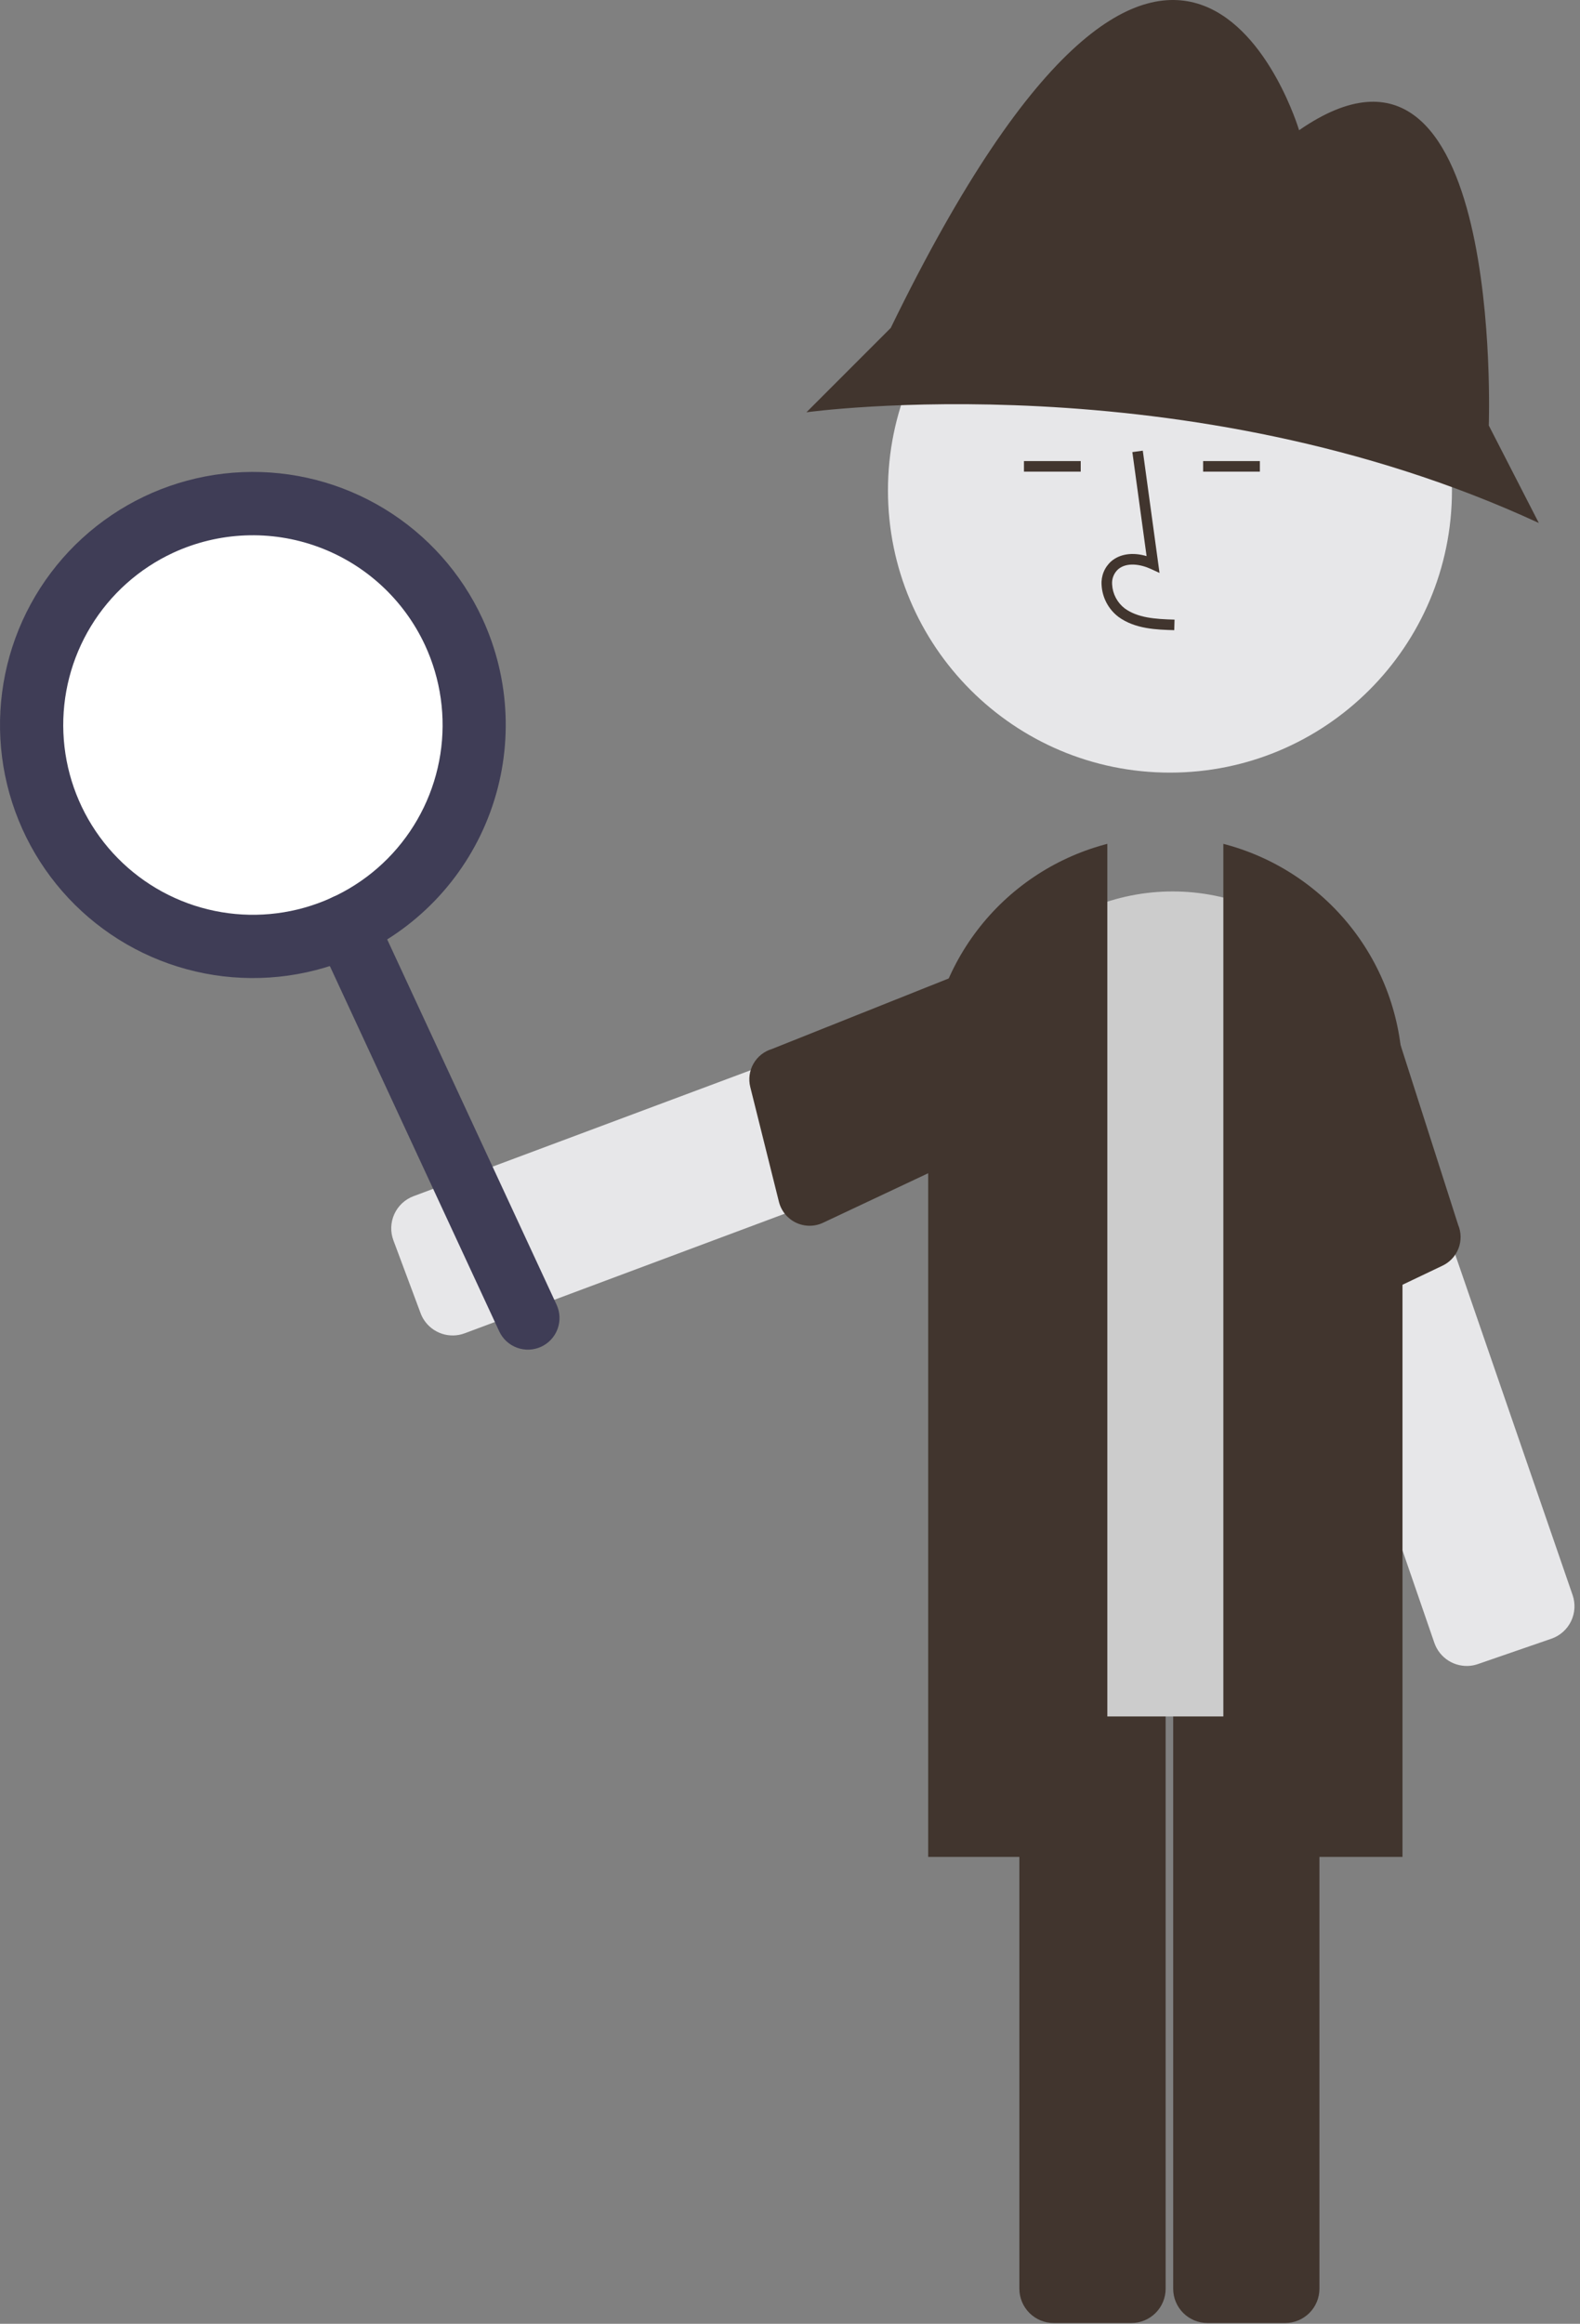 <svg
          width="186.75"
          height="274.5"
          viewBox="0 0 249 366"
          fill="none"
          xmlns="http://www.w3.org/2000/svg"
        >
          <rect x="0" y="0" width="249" height="366" fill="#808080" stroke="none"/>
          <path
            d="M41.731 147.345C60.076 147.345 74.947 132.474 74.947 114.13C74.947 95.785 60.076 80.914 41.731 80.914C23.387 80.914 8.516 95.785 8.516 114.13C8.516 132.474 23.387 147.345 41.731 147.345Z"
            fill="white"
          />
          <path
            d="M66.806 207.872C66.595 207.544 66.419 207.193 66.283 206.827L61.995 195.346C61.496 194.004 61.55 192.52 62.144 191.218C62.738 189.916 63.824 188.903 65.164 188.401L160.86 152.668C162.201 152.168 163.685 152.221 164.987 152.815C166.289 153.409 167.302 154.495 167.804 155.836L172.091 167.318C172.339 167.982 172.454 168.688 172.429 169.396C172.404 170.105 172.24 170.801 171.945 171.446C171.651 172.091 171.233 172.672 170.714 173.155C170.196 173.638 169.587 174.014 168.923 174.262L73.228 209.995C72.076 210.425 70.811 210.449 69.644 210.063C68.476 209.677 67.475 208.904 66.806 207.872Z"
            fill="#E7E7E9"
          />
          <path
            d="M160.552 149.704L121.637 165.222C120.411 165.591 119.374 166.418 118.741 167.531C118.108 168.644 117.928 169.958 118.238 171.201L122.754 189.282C122.933 189.997 123.267 190.662 123.734 191.232C124.2 191.802 124.787 192.261 125.452 192.576C126.117 192.892 126.844 193.056 127.58 193.057C128.317 193.059 129.044 192.897 129.71 192.583L168.732 174.216C169.968 173.752 170.97 172.817 171.519 171.616C172.067 170.415 172.118 169.046 171.659 167.808L166.968 152.632C166.504 151.394 165.568 150.39 164.365 149.841C163.162 149.292 161.791 149.243 160.552 149.704Z"
            fill="#41352E"
          />
          <path
            d="M231.77 262.354C230.548 262.494 229.315 262.213 228.275 261.558C227.234 260.903 226.448 259.912 226.047 258.75L192.737 162.185C192.505 161.515 192.408 160.806 192.451 160.098C192.494 159.391 192.676 158.699 192.986 158.061C193.297 157.424 193.729 156.854 194.26 156.384C194.791 155.914 195.409 155.553 196.079 155.322L207.665 151.325C209.018 150.859 210.501 150.95 211.788 151.577C213.074 152.203 214.06 153.315 214.527 154.668L247.838 251.234C248.303 252.587 248.212 254.069 247.585 255.356C246.959 256.642 245.848 257.628 244.495 258.096L232.909 262.092C232.54 262.22 232.158 262.308 231.77 262.354Z"
            fill="#E7E7E9"
          />
          <path
            d="M217.011 153.016L229.795 192.912C230.291 194.093 230.313 195.419 229.857 196.615C229.4 197.812 228.501 198.787 227.345 199.337L210.521 207.357C209.857 207.673 209.13 207.839 208.394 207.841C207.658 207.844 206.93 207.683 206.263 207.371C205.597 207.058 205.008 206.602 204.538 206.035C204.069 205.467 203.731 204.803 203.549 204.09L192.895 162.298C192.467 161.049 192.55 159.681 193.128 158.494C193.706 157.307 194.73 156.397 195.977 155.963L210.67 149.928C211.921 149.498 213.291 149.581 214.479 150.16C215.668 150.739 216.579 151.766 217.011 153.016Z"
            fill="#41352E"
          />
          <path
            d="M178.302 365.875H166.046C164.615 365.873 163.243 365.304 162.231 364.292C161.219 363.28 160.65 361.908 160.648 360.477V258.327C160.65 256.896 161.219 255.524 162.231 254.512C163.243 253.501 164.615 252.931 166.046 252.93H178.302C179.733 252.931 181.105 253.501 182.117 254.512C183.129 255.524 183.698 256.896 183.699 258.327V360.477C183.698 361.908 183.129 363.28 182.117 364.292C181.105 365.304 179.733 365.873 178.302 365.875Z"
            fill="#41352E"
          />
          <path
            d="M202.541 365.875H190.284C188.853 365.873 187.481 365.304 186.469 364.292C185.458 363.28 184.888 361.908 184.887 360.477V258.327C184.888 256.896 185.458 255.524 186.469 254.512C187.481 253.501 188.853 252.931 190.284 252.93H202.541C203.972 252.931 205.344 253.501 206.355 254.512C207.367 255.524 207.936 256.896 207.938 258.327V360.477C207.936 361.908 207.367 363.28 206.355 364.292C205.344 365.304 203.972 365.873 202.541 365.875Z"
            fill="#41352E"
          />
          <path
            d="M212.645 270.338H156.957C155.416 270.336 153.939 269.723 152.849 268.633C151.759 267.544 151.146 266.066 151.145 264.525V174.059C151.145 165.133 154.69 156.572 161.002 150.26C167.314 143.948 175.875 140.402 184.801 140.402C193.728 140.402 202.288 143.948 208.6 150.26C214.912 156.572 218.458 165.133 218.458 174.059V264.525C218.456 266.066 217.843 267.544 216.753 268.633C215.664 269.723 214.186 270.336 212.645 270.338Z"
            fill="#CCCCCC"
          />
          <path
            d="M221.026 292.465H192.793V132.902L193.317 133.045C201.269 135.228 208.285 139.959 213.29 146.511C218.295 153.064 221.012 161.078 221.026 169.323V292.465Z"
            fill="#41352E"
          />
          <path
            d="M174.511 292.465H146.277V169.323C146.291 161.078 149.009 153.064 154.014 146.511C159.019 139.959 166.035 135.228 173.986 133.045L174.511 132.902V292.465Z"
            fill="#41352E"
          />
          <path
            d="M184.379 121.688C208.924 121.688 228.821 101.791 228.821 77.246C228.821 52.702 208.924 32.805 184.379 32.805C159.835 32.805 139.938 52.702 139.938 77.246C139.938 101.791 159.835 121.688 184.379 121.688Z"
            fill="#E7E7E9"
          />
          <path
            d="M234.625 67.012C234.625 67.012 237.116 -1.91 204.731 20.51C204.731 20.51 186.047 -42.184 140.376 51.65L127.09 64.936C127.09 64.936 186.878 56.632 242.514 82.374L234.625 67.012Z"
            fill="#41352E"
          />
          <path
            d="M185.055 99.252C182.31 99.176 178.894 99.081 176.262 97.158C175.478 96.562 174.834 95.802 174.375 94.931C173.916 94.06 173.653 93.099 173.604 92.115C173.557 91.416 173.671 90.716 173.939 90.069C174.207 89.421 174.621 88.845 175.149 88.384C176.524 87.222 178.531 86.95 180.695 87.586L178.453 71.206L180.099 70.981L182.734 90.237L181.36 89.607C179.767 88.876 177.58 88.504 176.221 89.652C175.887 89.953 175.628 90.326 175.462 90.743C175.296 91.16 175.228 91.609 175.264 92.057C175.304 92.789 175.502 93.504 175.843 94.152C176.184 94.801 176.661 95.369 177.241 95.817C179.29 97.313 182.013 97.506 185.102 97.592L185.055 99.252Z"
            fill="#41352E"
          />
          <path
            d="M170.316 72.621H161.371V74.282H170.316V72.621Z"
            fill="#41352E"
          />
          <path
            d="M198.55 72.621H189.605V74.282H198.55V72.621Z"
            fill="#41352E"
          />
          <path
            d="M85.291 212.109C84.093 212.665 82.722 212.722 81.481 212.268C80.24 211.813 79.231 210.885 78.675 209.686L50.017 147.918C49.461 146.72 49.404 145.349 49.859 144.109C50.313 142.868 51.242 141.859 52.44 141.303C53.639 140.747 55.009 140.689 56.25 141.143C57.491 141.598 58.5 142.526 59.056 143.725L87.714 205.492C88.27 206.691 88.327 208.061 87.873 209.302C87.418 210.543 86.49 211.553 85.291 212.109Z"
            fill="#3F3D56"
          />
          <path
            d="M56.634 150.343C49.483 153.661 41.508 154.784 33.719 153.57C25.93 152.355 18.676 148.859 12.874 143.522C7.072 138.184 2.983 131.247 1.124 123.586C-0.735 115.925 -0.28 107.885 2.43 100.482C5.141 93.079 9.986 86.647 16.352 81.998C22.718 77.348 30.32 74.691 38.197 74.363C46.073 74.034 53.87 76.049 60.602 80.151C67.334 84.254 72.698 90.26 76.015 97.412C80.452 107.003 80.903 117.962 77.269 127.885C73.636 137.808 66.215 145.885 56.634 150.343ZM27.277 87.069C21.914 89.558 17.409 93.581 14.332 98.629C11.255 103.678 9.744 109.526 9.991 115.433C10.237 121.34 12.23 127.042 15.717 131.817C19.203 136.592 24.028 140.225 29.58 142.258C35.132 144.291 41.162 144.632 46.908 143.238C52.654 141.843 57.857 138.777 61.86 134.425C65.862 130.074 68.485 124.633 69.396 118.791C70.307 112.95 69.465 106.969 66.976 101.605C63.632 94.42 57.575 88.854 50.132 86.129C42.69 83.403 34.471 83.742 27.277 87.069Z"
            fill="#3F3D56"
          />
        </svg>